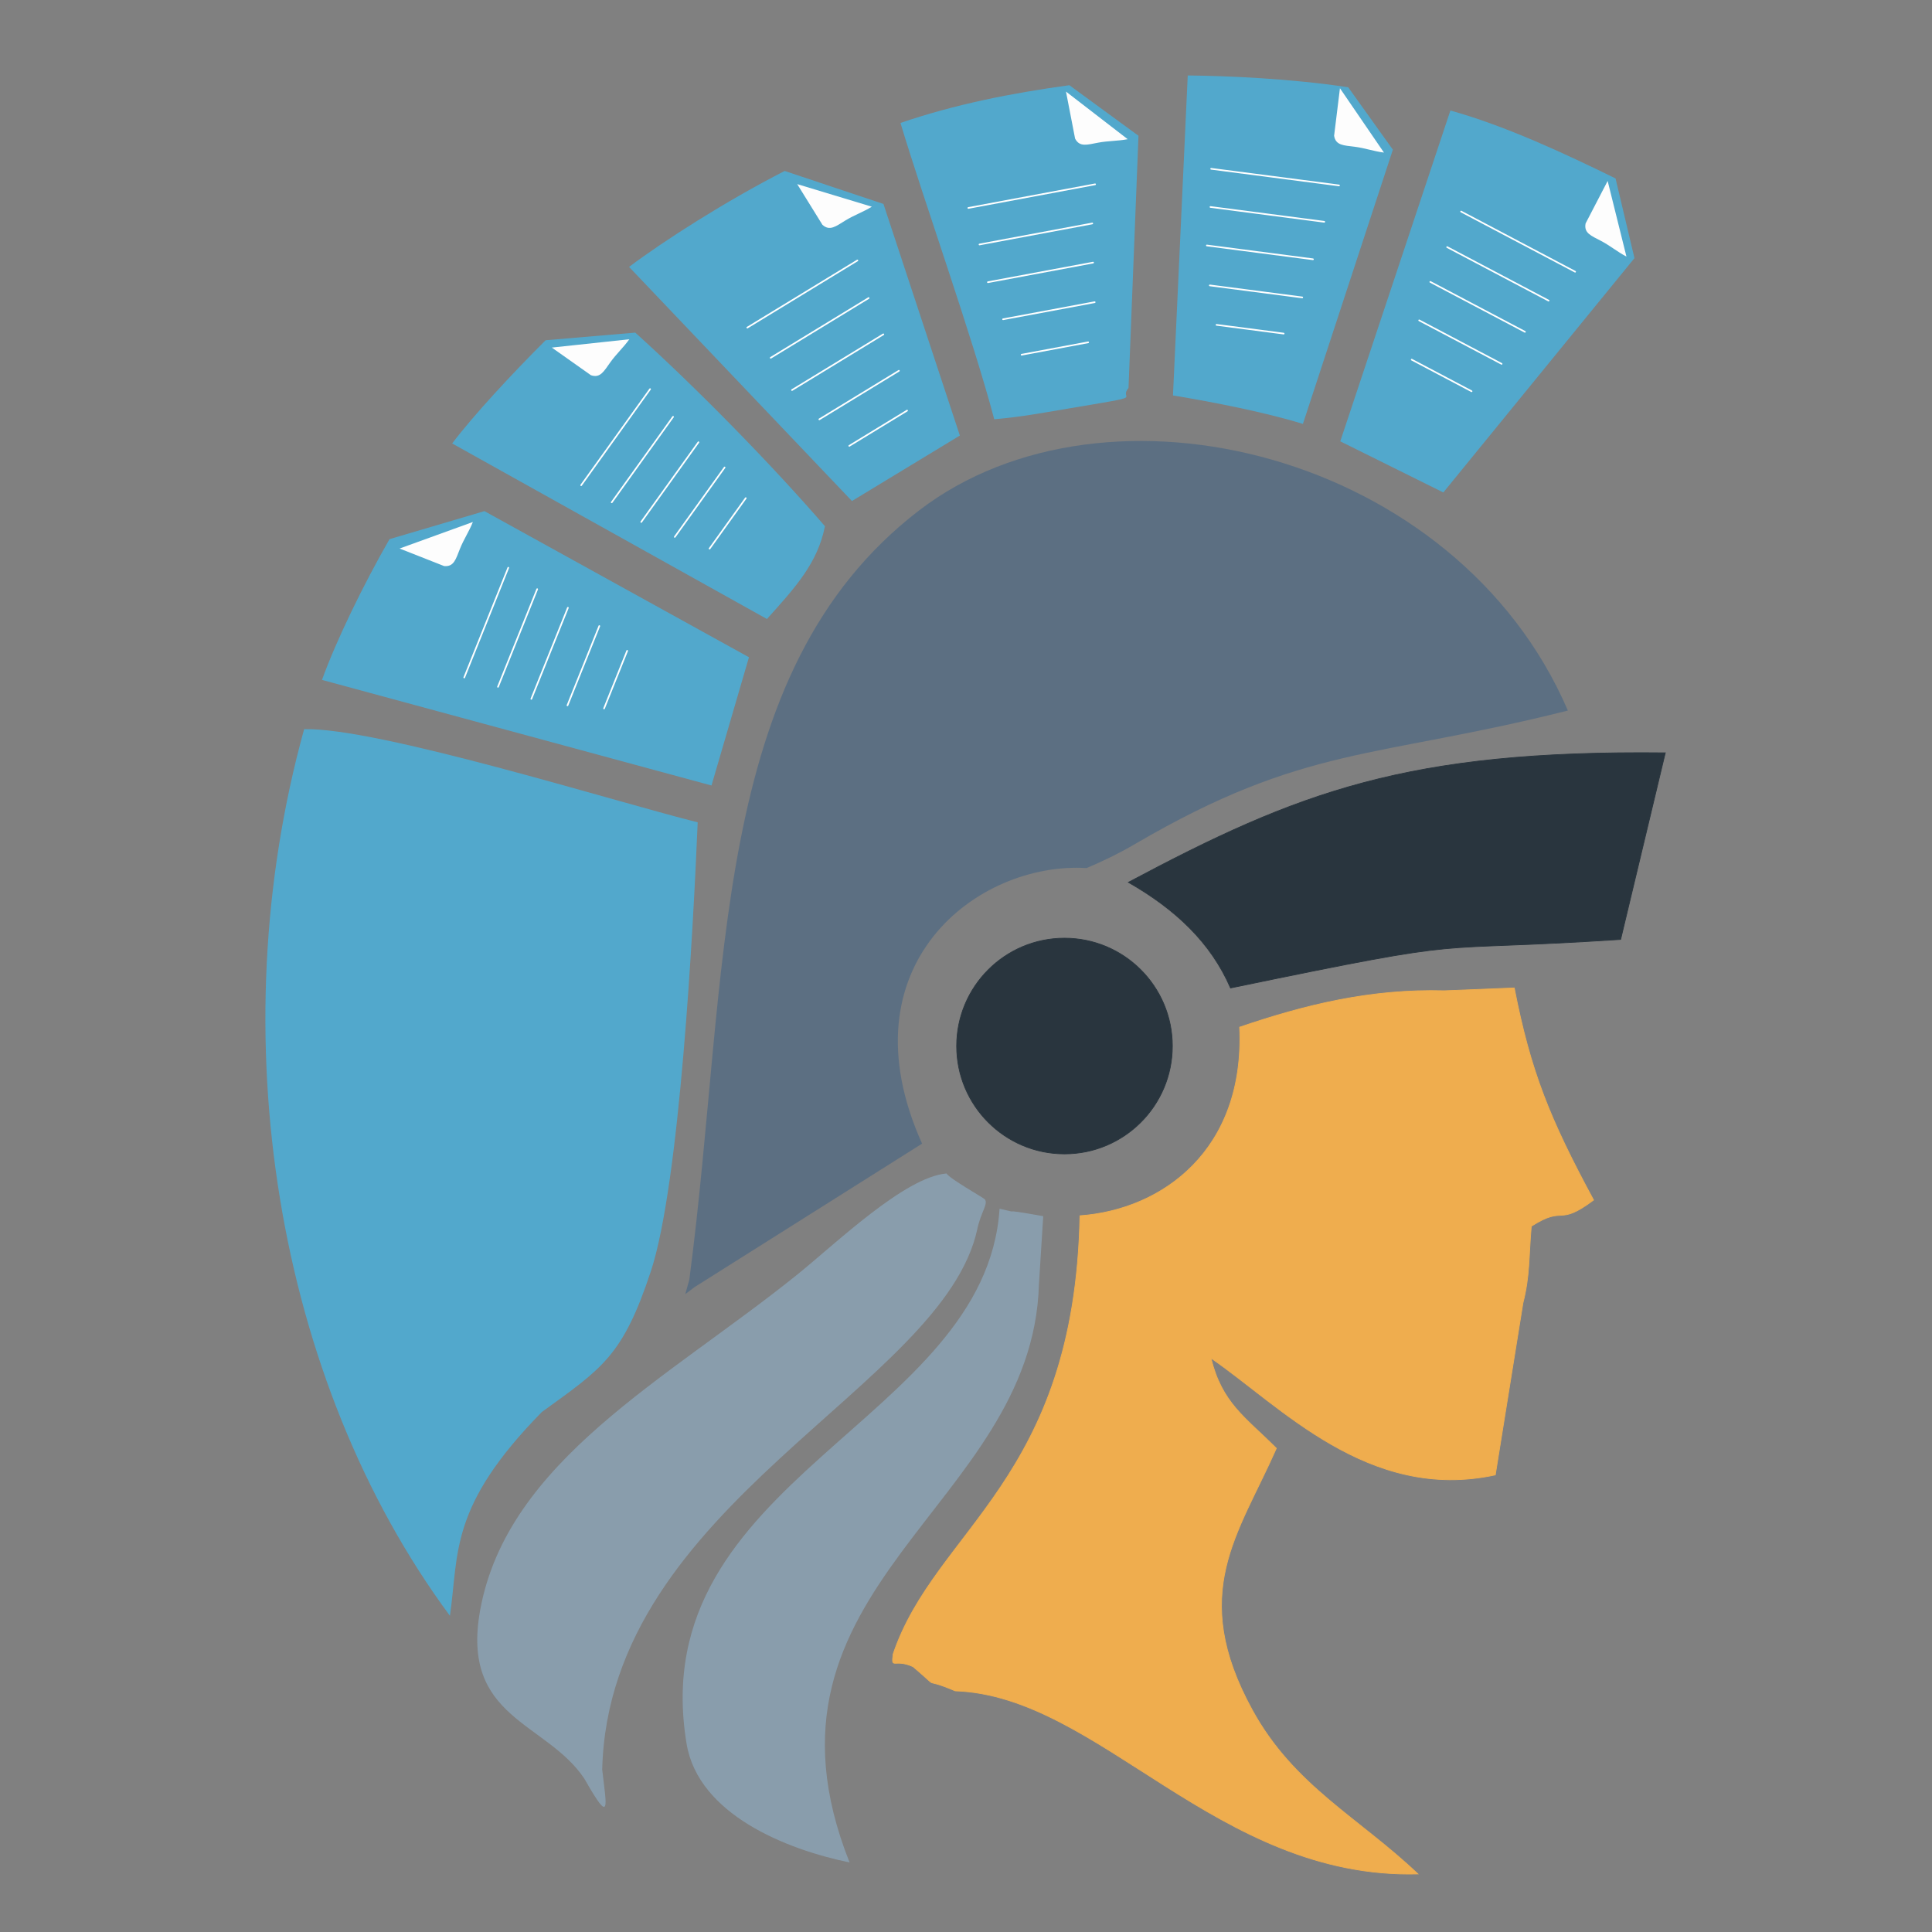 <?xml version="1.0" encoding="utf-8"?>
<!-- Generator: Adobe Illustrator 16.0.3, SVG Export Plug-In . SVG Version: 6.00 Build 0)  -->
<!DOCTYPE svg PUBLIC "-//W3C//DTD SVG 1.1//EN" "http://www.w3.org/Graphics/SVG/1.1/DTD/svg11.dtd">
<svg version="1.1" id="Capa_1" xmlns="http://www.w3.org/2000/svg" xmlns:xlink="http://www.w3.org/1999/xlink" x="0px" y="0px"
	 width="566.93px" height="566.93px" viewBox="0 0 566.93 566.93" enable-background="new 0 0 566.93 566.93" xml:space="preserve">
<rect x="0" y="0" width="566.93" height="566.93" fill="#808080" stroke="none"/>
<path fill-rule="evenodd" clip-rule="evenodd" fill="#29353E" d="M312.371,275.303c17.479,0,31.646,14.174,31.646,31.653
	c0,17.479-14.168,31.643-31.646,31.643s-31.647-14.164-31.647-31.643C280.724,289.477,294.893,275.303,312.371,275.303z"/>
<path fill="none" stroke="#29353E" stroke-width="0.216" stroke-miterlimit="22.926" d="M312.371,275.303
	c17.479,0,31.646,14.174,31.646,31.653c0,17.479-14.168,31.643-31.646,31.643s-31.647-14.164-31.647-31.643
	C280.724,289.477,294.893,275.303,312.371,275.303z"/>
<path fill-rule="evenodd" clip-rule="evenodd" fill="#5C6F82" d="M203.817,377.688l-2.736,2.068l1.188-4.217
	c11.892-89.916,5.561-178.261,67.421-225.747c55.045-42.26,157.826-16.99,190.391,58.716c-56.685,14.267-77.136,9.969-127.1,39.214
	c-4.755,2.772-9.492,5.052-14.122,7.008c-32.089-1.959-71.815,28.563-48.281,80.865L203.817,377.688z"/>
<path fill-rule="evenodd" clip-rule="evenodd" fill="#EFAD4E" d="M467.623,352.142c-10.707,8.029-8.301,1.303-18.276,7.691
	c-0.798,9.189-0.405,14.504-2.449,22.525l-8.114,50.447c-37.22,8.057-63.084-20.326-83.453-34.291
	c3.277,13.283,9.98,17.246,19.208,26.477c-11.219,25.41-25.896,42.461-7.058,76.822c12.208,22.268,31.178,31.533,48.604,48.084
	c-59.03,1.541-93.365-52.287-135.797-53.727c-10.801-4.576-3.319,0.596-12.34-7.084c-5.522-2.563-6.496,1.125-5.849-3.758
	c12.465-36.748,53.356-51.105,54.806-128.576c24.196-1.727,48.524-19.287,46.855-55.338c19.297-6.578,38.487-11.275,60.127-10.687
	l20.46-0.822C449.12,314.403,454.788,328.372,467.623,352.142z"/>
<path fill="none" stroke="#EFAD4E" stroke-width="0.216" stroke-miterlimit="22.926" d="M467.623,352.142
	c-10.707,8.029-8.301,1.303-18.276,7.691c-0.798,9.189-0.405,14.504-2.449,22.525l-8.114,50.447
	c-37.22,8.057-63.084-20.326-83.453-34.291c3.277,13.283,9.98,17.246,19.208,26.477c-11.219,25.41-25.896,42.461-7.058,76.822
	c12.208,22.268,31.178,31.533,48.604,48.084c-59.03,1.541-93.365-52.287-135.797-53.727c-10.801-4.576-3.319,0.596-12.34-7.084
	c-5.522-2.563-6.496,1.125-5.849-3.758c12.465-36.748,53.356-51.105,54.806-128.576c24.196-1.727,48.524-19.287,46.855-55.338
	c19.297-6.578,38.487-11.275,60.127-10.687l20.46-0.822C449.12,314.403,454.788,328.372,467.623,352.142z"/>
<path fill-rule="evenodd" clip-rule="evenodd" fill="#52A8CC" d="M204.733,241.309c-1.306,31.14-5.242,106.071-13.771,131.817
	c-8.211,24.793-14.195,28.354-31.949,41.201c-27.322,27.809-24.317,41.396-26.988,59.814
	C80.768,404.874,64.5,303.327,89.247,213.971C110.711,213.415,180.108,235.145,204.733,241.309"/>
<path fill-rule="evenodd" clip-rule="evenodd" fill="#899DAC" d="M176.714,519.274c1.239,10.844,2.721,16.709-5.214,2.699
	c-11.201-16.801-36.381-17.602-30.602-49.48c7.96-43.9,54.977-67.814,92.966-98.406c11.466-9.232,31.615-28.713,43.888-29.744
	c0.873,1.518,10.729,7.061,11.192,7.557c1.175,1.232-1.093,3.738-2.151,8.709C276.875,407.208,178.615,441.034,176.714,519.274"/>
<path fill-rule="evenodd" clip-rule="evenodd" fill="#29353E" d="M331.119,258.907c49.872-26.563,81.86-38.824,157.549-37.994
	l-13.102,54.756c-60.647,3.966-38.914-1.387-114.478,14.244C355.298,276.534,344.879,266.785,331.119,258.907z"/>
<path fill="none" stroke="#29353E" stroke-width="0.216" stroke-miterlimit="22.926" d="M331.119,258.907
	c49.872-26.563,81.86-38.824,157.549-37.994l-13.102,54.756c-60.647,3.966-38.914-1.387-114.478,14.244
	C355.298,276.534,344.879,266.785,331.119,258.907z"/>
<path fill-rule="evenodd" clip-rule="evenodd" fill="#899DAC" d="M304.865,376.913c-1.852,65.502-87.863,88.334-55.567,169.604
	c-18.549-3.787-44.382-14.107-47.823-34.818c-12.97-78.035,87.716-94.213,91.841-157.008c8.209,1.928-2.576-0.578,12.813,2.193
	L304.865,376.913z"/>
<path fill-rule="evenodd" clip-rule="evenodd" fill="#52A8CC" d="M208.783,230.5L94.486,199.511
	c4.2-11.649,12.239-28.111,19.813-41.302l27.853-8.222l77.623,42.877L208.783,230.5z"/>
<path fill-rule="evenodd" clip-rule="evenodd" fill="#52A8CC" d="M184.595,78.323c10.234-7.695,28.34-19.283,45.653-28.156
	l28.991,9.675l22.423,67.967l-31.667,19.211L184.595,78.323z"/>
<path fill-rule="evenodd" clip-rule="evenodd" fill="#52A8CC" d="M331.154,113.866c-3.275,3.758,6.68,1.927-18.006,6.077
	c-8,1.347-13.324,2.364-21.393,3.091c-6.498-24.576-20.823-64.628-27.515-86.955c15.901-5.45,32.562-8.752,49.554-11.076
	l20.287,14.836L331.154,113.866z"/>
<path fill-rule="evenodd" clip-rule="evenodd" fill="#52A8CC" d="M479.619,75.749l-56.088,68.759l-30.24-15.004l32.317-97.073
	c16.25,4.522,33.621,12.654,48.461,19.931L479.619,75.749z"/>
<path fill-rule="evenodd" clip-rule="evenodd" fill="#52A8CC" d="M344.201,116.038l4.333-93.895
	c11.341,0.111,30.161,0.892,47.084,3.463l13.107,18.316l-26.399,80.473C371.227,120.964,356.078,118.003,344.201,116.038"/>
<path fill-rule="evenodd" clip-rule="evenodd" fill="#52A8CC" d="M132.687,130.131c6.198-8.217,17.6-20.5,27.425-30.291
	l26.305-2.234c17.958,16.21,39.944,38.627,55.654,56.807c-2.128,10.808-8.699,17.983-17.021,27.229L132.687,130.131z"/>
<path fill-rule="evenodd" clip-rule="evenodd" fill="#FDFDFD" d="M465.281,65.564c-0.566,2.854,1.679,3.628,4.561,5.146
	c2.694,1.421,4.731,3.169,7.428,4.587l-5.518-22.202L465.281,65.564z"/>
<line fill="none" stroke="#FFFFFF" stroke-width="0.48" stroke-linecap="round" stroke-linejoin="round" stroke-miterlimit="22.926" x1="428.746" y1="62.074" x2="462.208" y2="79.734"/>
<line fill="none" stroke="#FFFFFF" stroke-width="0.48" stroke-linecap="round" stroke-linejoin="round" stroke-miterlimit="22.926" x1="424.652" y1="72.509" x2="454.427" y2="88.221"/>
<line fill="none" stroke="#FFFFFF" stroke-width="0.48" stroke-linecap="round" stroke-linejoin="round" stroke-miterlimit="22.926" x1="419.715" y1="82.72" x2="447.483" y2="97.374"/>
<line fill="none" stroke="#FFFFFF" stroke-width="0.48" stroke-linecap="round" stroke-linejoin="round" stroke-miterlimit="22.926" x1="416.444" y1="94.004" x2="440.635" y2="106.77"/>
<line fill="none" stroke="#FFFFFF" stroke-width="0.48" stroke-linecap="round" stroke-linejoin="round" stroke-miterlimit="22.926" x1="414.253" y1="105.538" x2="431.824" y2="114.812"/>
<path fill-rule="evenodd" clip-rule="evenodd" fill="#FDFDFD" d="M391.483,39.836c0.462,2.869,2.839,2.815,6.068,3.23
	c3.02,0.394,5.537,1.325,8.56,1.708l-12.913-18.878L391.483,39.836z"/>
<line fill="none" stroke="#FFFFFF" stroke-width="0.48" stroke-linecap="round" stroke-linejoin="round" stroke-miterlimit="22.926" x1="355.402" y1="49.533" x2="392.927" y2="54.414"/>
<line fill="none" stroke="#FFFFFF" stroke-width="0.48" stroke-linecap="round" stroke-linejoin="round" stroke-miterlimit="22.926" x1="355.205" y1="60.738" x2="388.593" y2="65.085"/>
<line fill="none" stroke="#FFFFFF" stroke-width="0.48" stroke-linecap="round" stroke-linejoin="round" stroke-miterlimit="22.926" x1="354.139" y1="72.032" x2="385.278" y2="76.085"/>
<line fill="none" stroke="#FFFFFF" stroke-width="0.48" stroke-linecap="round" stroke-linejoin="round" stroke-miterlimit="22.926" x1="355.009" y1="83.748" x2="382.134" y2="87.279"/>
<line fill="none" stroke="#FFFFFF" stroke-width="0.48" stroke-linecap="round" stroke-linejoin="round" stroke-miterlimit="22.926" x1="356.978" y1="95.326" x2="376.681" y2="97.89"/>
<path fill-rule="evenodd" clip-rule="evenodd" fill="#FDFDFD" d="M315.475,40.664c1.325,2.585,3.57,1.797,6.772,1.2
	c2.993-0.563,5.675-0.451,8.665-1.018l-18.107-13.972L315.475,40.664z"/>
<line fill="none" stroke="#FFFFFF" stroke-width="0.48" stroke-linecap="round" stroke-linejoin="round" stroke-miterlimit="22.926" x1="284.15" y1="61.024" x2="321.348" y2="54.084"/>
<line fill="none" stroke="#FFFFFF" stroke-width="0.48" stroke-linecap="round" stroke-linejoin="round" stroke-miterlimit="22.926" x1="287.424" y1="71.742" x2="320.518" y2="65.572"/>
<line fill="none" stroke="#FFFFFF" stroke-width="0.48" stroke-linecap="round" stroke-linejoin="round" stroke-miterlimit="22.926" x1="289.893" y1="82.813" x2="320.762" y2="77.056"/>
<line fill="none" stroke="#FFFFFF" stroke-width="0.48" stroke-linecap="round" stroke-linejoin="round" stroke-miterlimit="22.926" x1="294.338" y1="93.688" x2="321.226" y2="88.676"/>
<line fill="none" stroke="#FFFFFF" stroke-width="0.48" stroke-linecap="round" stroke-linejoin="round" stroke-miterlimit="22.926" x1="299.783" y1="104.091" x2="319.314" y2="100.449"/>
<path fill-rule="evenodd" clip-rule="evenodd" fill="#FDFDFD" d="M241.338,65.969c2.155,1.948,3.975,0.415,6.756-1.286
	c2.597-1.583,5.142-2.438,7.738-4.028l-21.893-6.625L241.338,65.969z"/>
<line fill="none" stroke="#FFFFFF" stroke-width="0.48" stroke-linecap="round" stroke-linejoin="round" stroke-miterlimit="22.926" x1="219.291" y1="96.134" x2="251.596" y2="76.429"/>
<line fill="none" stroke="#FFFFFF" stroke-width="0.48" stroke-linecap="round" stroke-linejoin="round" stroke-miterlimit="22.926" x1="226.162" y1="104.99" x2="254.901" y2="87.458"/>
<line fill="none" stroke="#FFFFFF" stroke-width="0.48" stroke-linecap="round" stroke-linejoin="round" stroke-miterlimit="22.926" x1="232.406" y1="114.457" x2="259.21" y2="98.107"/>
<line fill="none" stroke="#FFFFFF" stroke-width="0.48" stroke-linecap="round" stroke-linejoin="round" stroke-miterlimit="22.926" x1="240.424" y1="123.049" x2="263.775" y2="108.803"/>
<line fill="none" stroke="#FFFFFF" stroke-width="0.48" stroke-linecap="round" stroke-linejoin="round" stroke-miterlimit="22.926" x1="249.212" y1="130.837" x2="266.175" y2="120.487"/>
<path fill-rule="evenodd" clip-rule="evenodd" fill="#FDFDFD" d="M173.398,110.101c2.746,0.952,3.824-1.172,5.718-3.817
	c1.776-2.475,3.785-4.255,5.558-6.732l-22.742,2.442L173.398,110.101z"/>
<line fill="none" stroke="#FFFFFF" stroke-width="0.48" stroke-linecap="round" stroke-linejoin="round" stroke-miterlimit="22.926" x1="170.533" y1="142.385" x2="190.765" y2="114.186"/>
<line fill="none" stroke="#FFFFFF" stroke-width="0.48" stroke-linecap="round" stroke-linejoin="round" stroke-miterlimit="22.926" x1="179.503" y1="147.409" x2="197.504" y2="122.318"/>
<line fill="none" stroke="#FFFFFF" stroke-width="0.48" stroke-linecap="round" stroke-linejoin="round" stroke-miterlimit="22.926" x1="188.166" y1="153.167" x2="204.952" y2="129.77"/>
<line fill="none" stroke="#FFFFFF" stroke-width="0.48" stroke-linecap="round" stroke-linejoin="round" stroke-miterlimit="22.926" x1="198.009" y1="157.553" x2="212.633" y2="137.171"/>
<line fill="none" stroke="#FFFFFF" stroke-width="0.48" stroke-linecap="round" stroke-linejoin="round" stroke-miterlimit="22.926" x1="208.218" y1="160.984" x2="218.839" y2="146.177"/>
<path fill-rule="evenodd" clip-rule="evenodd" fill="#FDFDFD" d="M130.327,166.109c2.893,0.265,3.43-2.049,4.645-5.071
	c1.131-2.828,2.661-5.035,3.788-7.864l-21.507,7.789L130.327,166.109z"/>
<line fill="none" stroke="#FFFFFF" stroke-width="0.48" stroke-linecap="round" stroke-linejoin="round" stroke-miterlimit="22.926" x1="136.225" y1="198.805" x2="149.151" y2="166.599"/>
<line fill="none" stroke="#FFFFFF" stroke-width="0.48" stroke-linecap="round" stroke-linejoin="round" stroke-miterlimit="22.926" x1="146.129" y1="201.544" x2="157.634" y2="172.887"/>
<line fill="none" stroke="#FFFFFF" stroke-width="0.48" stroke-linecap="round" stroke-linejoin="round" stroke-miterlimit="22.926" x1="155.917" y1="205.076" x2="166.645" y2="178.351"/>
<line fill="none" stroke="#FFFFFF" stroke-width="0.48" stroke-linecap="round" stroke-linejoin="round" stroke-miterlimit="22.926" x1="166.522" y1="206.986" x2="175.865" y2="183.708"/>
<line fill="none" stroke="#FFFFFF" stroke-width="0.48" stroke-linecap="round" stroke-linejoin="round" stroke-miterlimit="22.926" x1="177.254" y1="207.889" x2="184.04" y2="190.978"/>
</svg>
